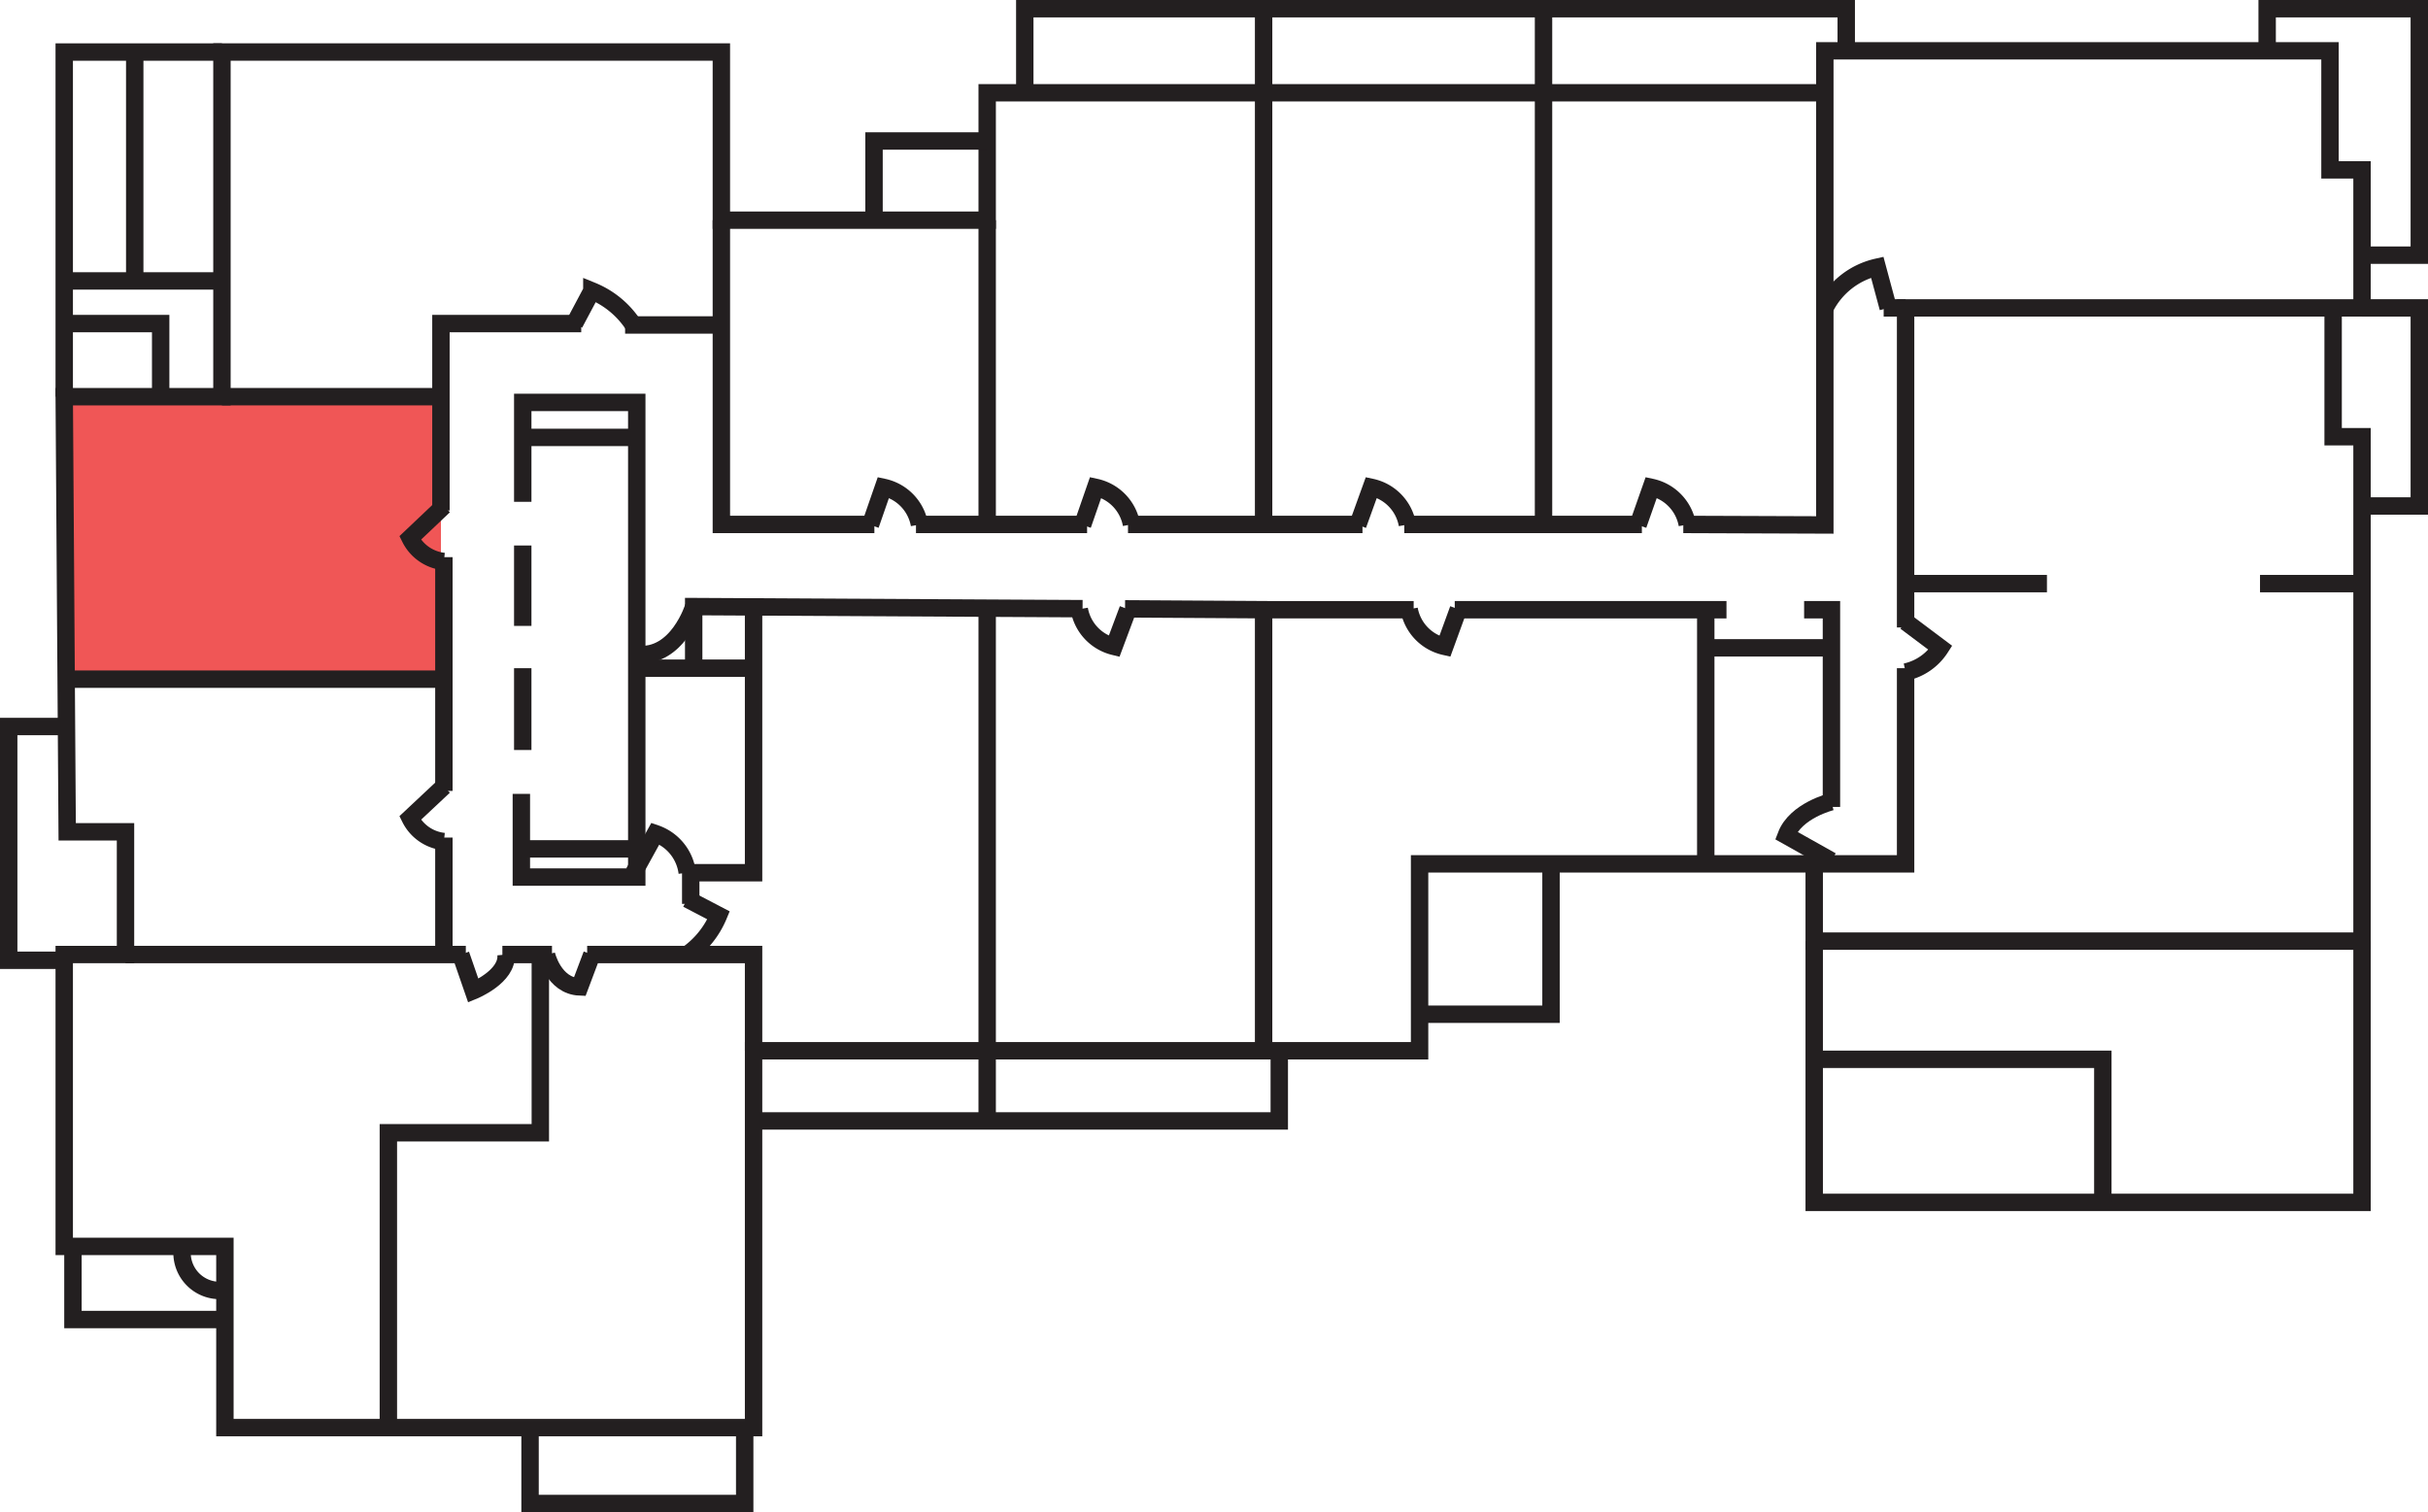 <svg xmlns="http://www.w3.org/2000/svg" viewBox="0 0 139.48 86.88"><defs><style>.cls-1{fill:#f05656;}.cls-2{fill:none;stroke:#231f20;stroke-miterlimit:10;}</style></defs><title>Asset 1</title><g id="Layer_2" data-name="Layer 2"><g id="Layer_1-2" data-name="Layer 1"><polygon class="cls-1" points="3.69 22.79 25.33 22.79 25.33 39.02 3.8 39.02 3.69 22.79"/><polyline class="cls-2" points="104.83 5.33 56.71 5.33 56.71 12.65 41.44 12.65 41.44 2.99 12.75 2.99 12.75 22.79 3.69 22.79 3.86 47.79 7.21 47.79 7.21 54.84 3.69 54.84 3.69 71.61 12.92 71.61 12.92 82.02 43.29 82.02 43.29 60.37 81.55 60.37 81.55 49.63 109.47 49.63 109.47 38.39"/><line class="cls-2" x1="83.57" y1="35.03" x2="99.18" y2="35.03"/><line class="cls-2" x1="97.99" y1="35.03" x2="97.99" y2="49.58"/><polyline class="cls-2" points="103.64 35.03 105.21 35.03 105.21 46.36"/><line class="cls-2" x1="97.99" y1="37.22" x2="105.21" y2="37.22"/><line class="cls-2" x1="41.36" y1="18.67" x2="35.91" y2="18.67"/><polyline class="cls-2" points="33.39 18.59 25.33 18.59 25.33 29.33"/><line class="cls-2" x1="25.5" y1="32.01" x2="25.5" y2="45.44"/><line class="cls-2" x1="25.5" y1="48.12" x2="25.5" y2="55.17"/><polyline class="cls-2" points="33.73 54.84 43.29 54.84 43.29 60.37"/><line class="cls-2" x1="28.86" y1="54.84" x2="31.71" y2="54.84"/><line class="cls-2" x1="7.21" y1="54.84" x2="26.76" y2="54.84"/><line class="cls-2" x1="36.41" y1="38.39" x2="43.29" y2="38.39"/><polyline class="cls-2" points="30.03 28.83 30.03 25.3 30.03 23.12 36.58 23.12 36.58 50.39 29.95 50.39 29.95 45.61"/><line class="cls-2" x1="36.58" y1="25.13" x2="30.03" y2="25.13"/><line class="cls-2" x1="30.03" y1="31.34" x2="30.03" y2="35.96"/><line class="cls-2" x1="30.03" y1="38.39" x2="30.03" y2="43.09"/><line class="cls-2" x1="3.8" y1="39.02" x2="25.5" y2="39.02"/><line class="cls-2" x1="12.75" y1="22.79" x2="25.33" y2="22.79"/><line class="cls-2" x1="29.95" y1="48.77" x2="36.49" y2="48.77"/><polyline class="cls-2" points="31.04 54.84 31.04 65.08 22.31 65.08 22.31 82.02"/><polyline class="cls-2" points="43.29 34.85 43.29 50.14 39.68 50.14 39.68 51.93"/><polyline class="cls-2" points="134.03 17.73 134.03 25.09 135.69 25.09 135.69 54.07 104.22 54.07 104.22 49.46"/><polyline class="cls-2" points="64.63 34.98 72.85 35.03 81.21 35.03"/><polyline class="cls-2" points="62.19 34.97 39.85 34.85 39.85 38.39"/><line class="cls-2" x1="72.59" y1="60.29" x2="72.59" y2="34.94"/><line class="cls-2" x1="56.71" y1="12.65" x2="56.71" y2="30.13"/><line class="cls-2" x1="80.67" y1="30.13" x2="94.32" y2="30.13"/><line class="cls-2" x1="64.8" y1="30.13" x2="78.27" y2="30.13"/><line class="cls-2" x1="52.62" y1="30.13" x2="62.45" y2="30.13"/><polyline class="cls-2" points="41.44 12.65 41.44 30.13 50.23 30.13"/><line class="cls-2" x1="88.67" y1="30.13" x2="88.67" y2="5.33"/><line class="cls-2" x1="72.59" y1="30.13" x2="72.59" y2="5.33"/><line class="cls-2" x1="56.71" y1="34.94" x2="56.71" y2="60.29"/><polyline class="cls-2" points="12.75 2.99 3.69 2.99 3.69 22.79"/><line class="cls-2" x1="12.75" y1="16.14" x2="3.69" y2="16.14"/><line class="cls-2" x1="7.74" y1="2.99" x2="7.74" y2="16.14"/><polyline class="cls-2" points="3.81 18.59 9.23 18.59 9.23 22.79"/><polyline class="cls-2" points="109.47 36.05 109.47 17.69 135.69 17.69 135.69 9.76 133.85 9.76 133.85 2.92 130.24 2.92 104.83 2.92 104.83 30.16 96.7 30.13"/><polyline class="cls-2" points="104.22 54.07 104.22 60.8 104.22 69.08 135.69 69.08 135.69 54.07"/><polyline class="cls-2" points="120.8 69.08 120.8 60.86 104.22 60.86"/><line class="cls-2" x1="109.47" y1="33.53" x2="117.59" y2="33.53"/><line class="cls-2" x1="129.83" y1="33.53" x2="135.69" y2="33.53"/><line class="cls-2" x1="109.47" y1="17.69" x2="108.21" y2="17.69"/><polyline class="cls-2" points="73.49 60.37 73.49 64.4 43.29 64.4"/><polyline class="cls-2" points="30.45 82.02 30.45 86.38 42.78 86.38 42.78 81.93"/><polyline class="cls-2" points="4.19 71.61 4.19 75.81 12.83 75.81"/><polyline class="cls-2" points="3.81 41.74 0.5 41.74 0.5 55.17 3.69 55.17"/><path class="cls-2" d="M25.5,45.18,23.56,47a2.45,2.45,0,0,0,1.94,1.35"/><path class="cls-2" d="M26.47,54.84l.72,2.08s2-.81,1.88-2.08"/><path class="cls-2" d="M36.41,50.14l1.24-2.25a2.74,2.74,0,0,1,1.83,2.25"/><path class="cls-2" d="M78,30.16,78.78,28a2.67,2.67,0,0,1,2.07,2.14"/><path class="cls-2" d="M62.19,30.16,62.94,28A2.67,2.67,0,0,1,65,30.13"/><path class="cls-2" d="M50,30.16,50.75,28a2.67,2.67,0,0,1,2.07,2.14"/><path class="cls-2" d="M64.8,35,64,37.14A2.67,2.67,0,0,1,62,35"/><path class="cls-2" d="M83.78,35,83,37.14A2.67,2.67,0,0,1,80.95,35"/><path class="cls-2" d="M94.1,30.16,94.86,28a2.67,2.67,0,0,1,2.07,2.14"/><path class="cls-2" d="M25.5,29.07l-1.94,1.84a2.45,2.45,0,0,0,1.94,1.35"/><path class="cls-2" d="M31.39,54.84s.41,1.8,1.91,1.86L34,54.84"/><path class="cls-2" d="M10.49,71.61a2.16,2.16,0,0,0,2.34,2.52"/><path class="cls-2" d="M105.21,49.46,102.61,48c.55-1.44,2.6-1.94,2.6-1.94"/><polyline class="cls-2" points="56.71 8.1 50.21 8.1 50.21 12.65"/><polyline class="cls-2" points="81.55 58.27 89.1 58.27 89.1 49.63"/><path class="cls-2" d="M39.85,34.85s-.92,3-3.27,2.74"/><path class="cls-2" d="M33,18.59l1-1.88a5.19,5.19,0,0,1,2.41,2"/><path class="cls-2" d="M39.48,51.65l1.8.94a5.18,5.18,0,0,1-1.8,2.25"/><polyline class="cls-2" points="106.06 2.92 106.06 0.5 58.87 0.5 58.87 5.33"/><polyline class="cls-2" points="130.24 2.92 130.24 0.5 138.98 0.5 138.98 14.66 135.69 14.66"/><polyline class="cls-2" points="135.69 17.69 138.98 17.69 138.98 29.07 135.69 29.07"/><path class="cls-2" d="M104.84,17.69a4.44,4.44,0,0,1,3-2.34l.63,2.34"/><path class="cls-2" d="M109.47,35.72l2,1.5a3.19,3.19,0,0,1-2,1.39"/><line class="cls-2" x1="56.71" y1="60.29" x2="56.71" y2="64.4"/><line class="cls-2" x1="72.59" y1="5.33" x2="72.59" y2="0.5"/><line class="cls-2" x1="88.67" y1="5.33" x2="88.67" y2="0.5"/></g></g></svg>